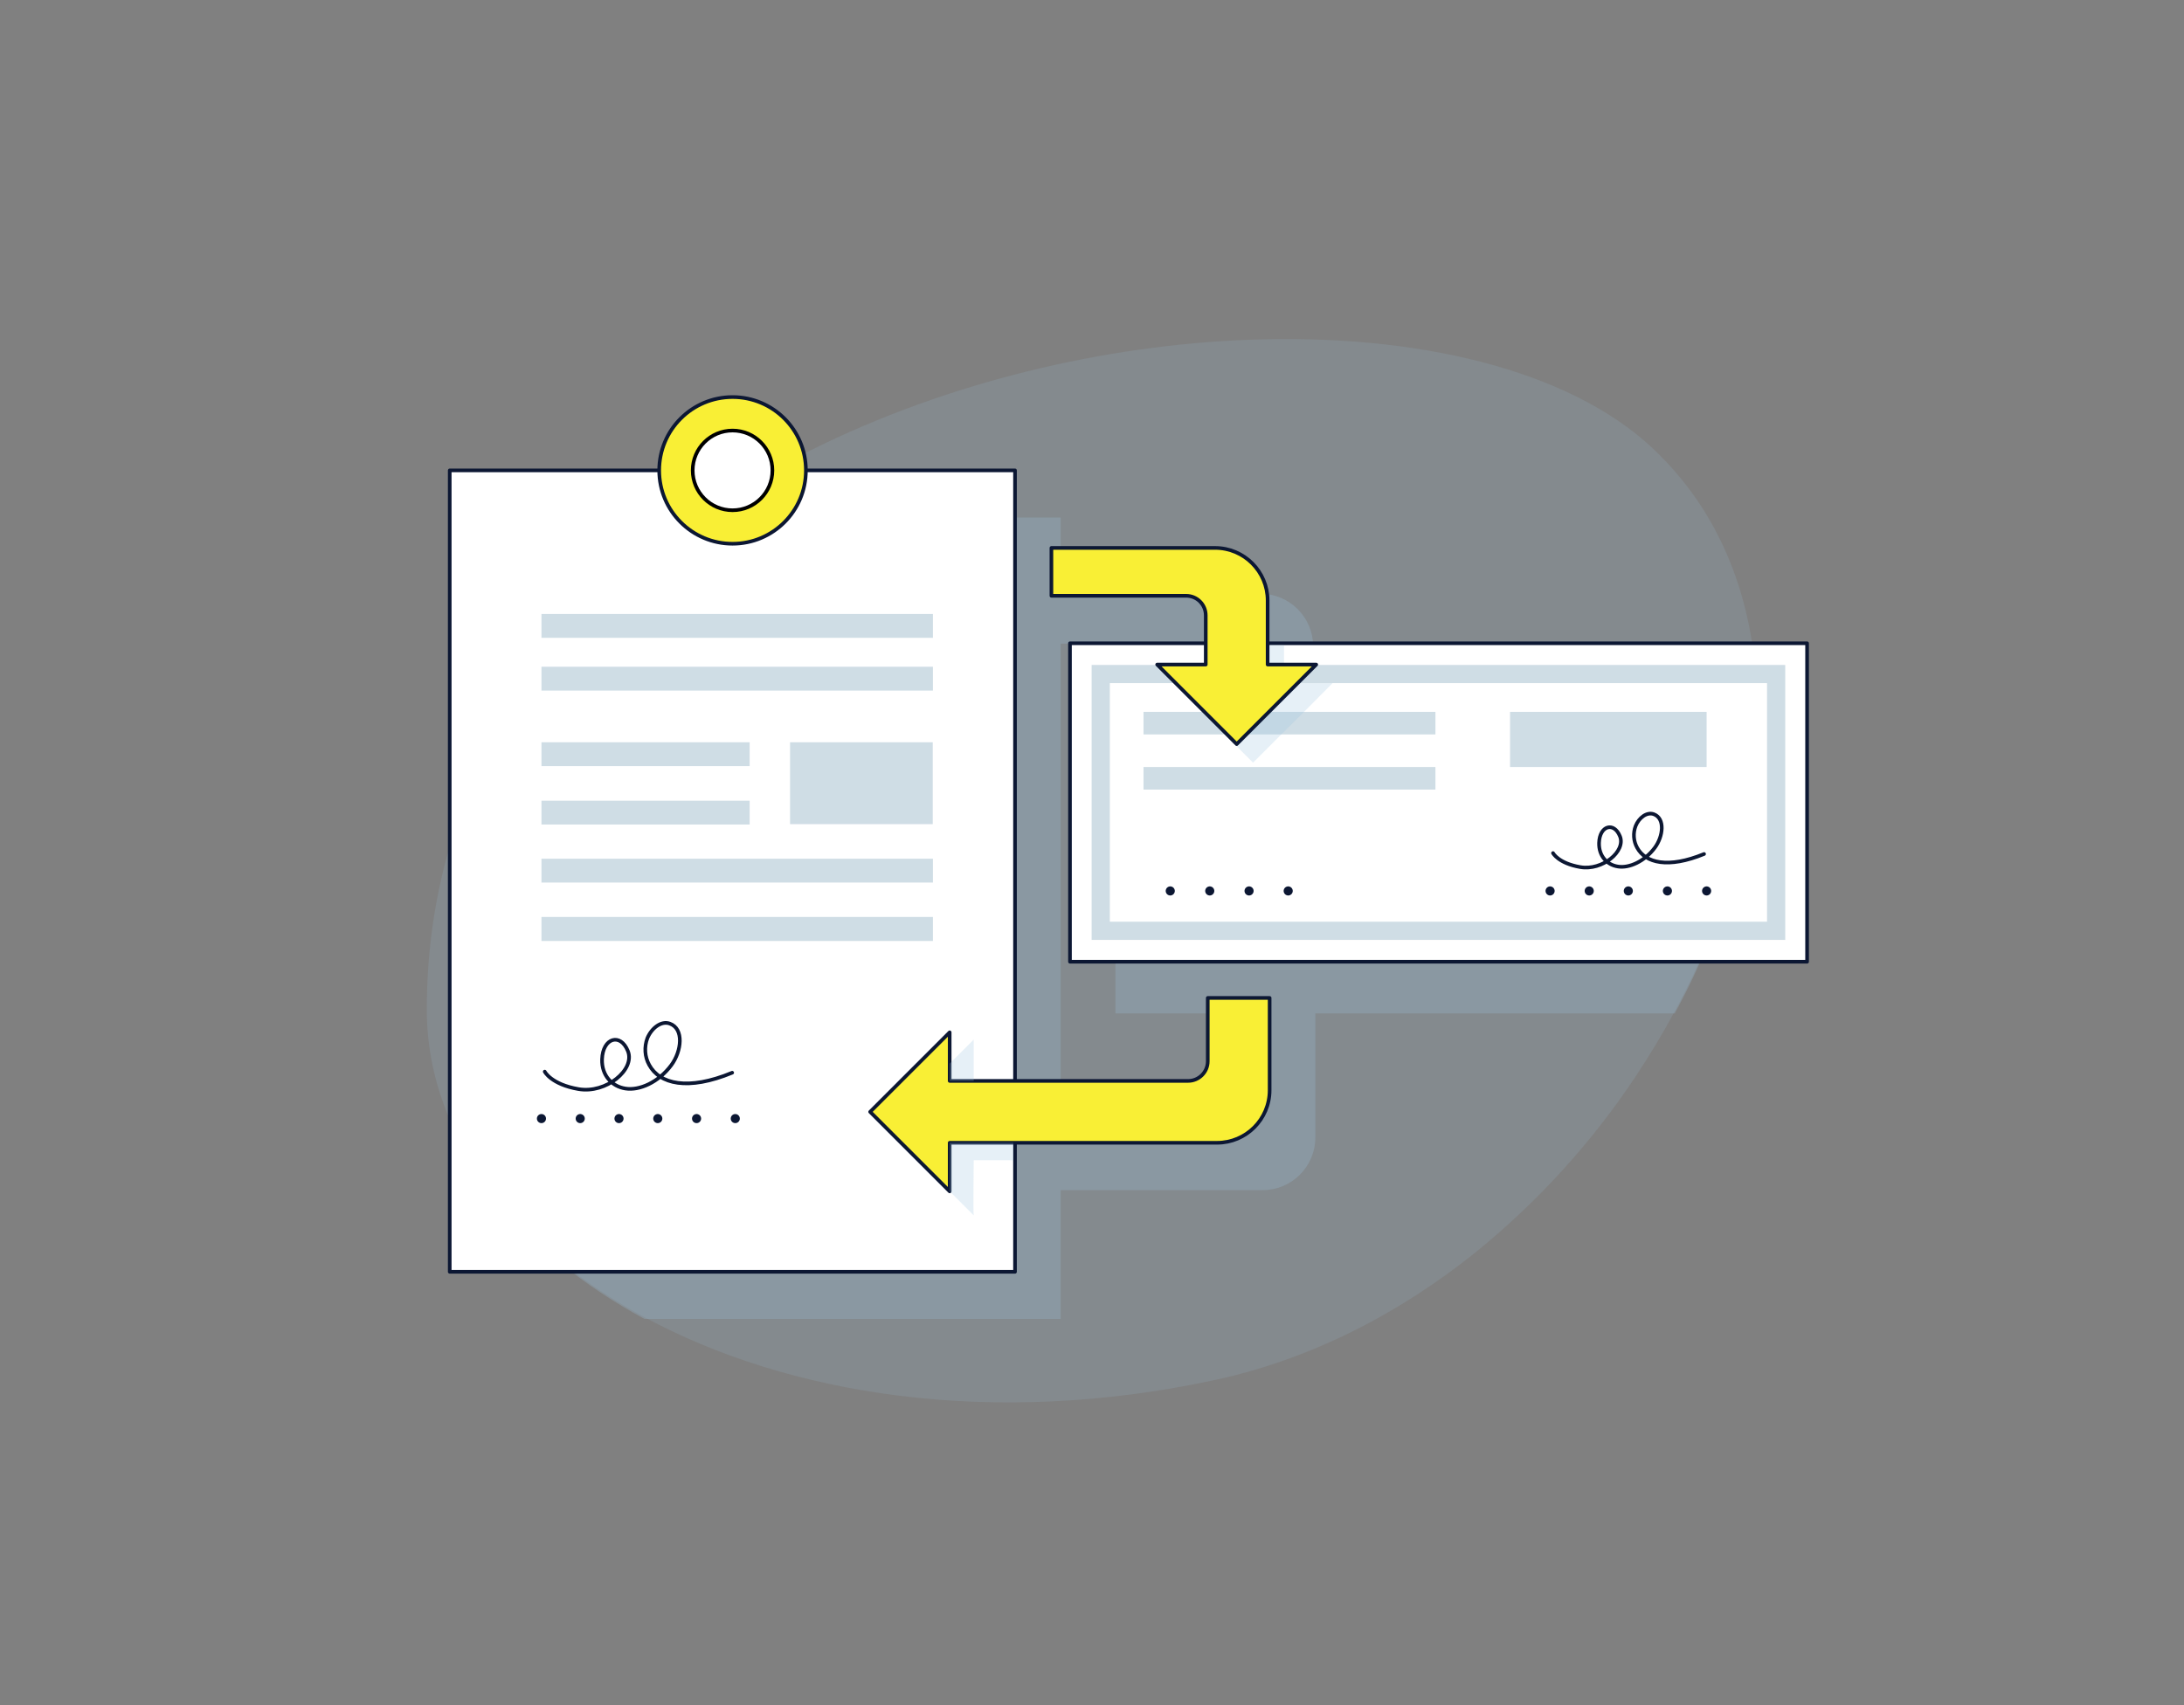 <?xml version="1.0" encoding="utf-8"?>
<!-- Generator: Adobe Illustrator 23.0.1, SVG Export Plug-In . SVG Version: 6.00 Build 0)  -->
<svg version="1.1" id="Layer_1" xmlns="http://www.w3.org/2000/svg" xmlns:xlink="http://www.w3.org/1999/xlink" x="0px" y="0px"
	 viewBox="0 0 1200 937" style="enable-background:new 0 0 1200 937;" xml:space="preserve">
<rect x="0" y="0" width="1200" height="937" fill="#808080" stroke="none"/>
<style type="text/css">
	.st0{opacity:0.15;fill:#9DC7E0;enable-background:new    ;}
	.st1{opacity:0.25;fill:#9DC7E0;enable-background:new    ;}
	.st2{fill:#FFFFFF;stroke:#0C1733;stroke-width:2;stroke-linecap:round;stroke-linejoin:round;}
	.st3{fill:#F9EF35;stroke:#0C1733;stroke-width:2;stroke-linecap:round;stroke-linejoin:round;}
	.st4{fill:#FFFFFF;stroke:#000000;stroke-width:2;stroke-miterlimit:10;}
	.st5{fill:#CFDDE5;}
	.st6{fill:none;stroke:#0C1733;stroke-width:5;stroke-linecap:round;stroke-linejoin:round;}
	.st7{fill:none;stroke:#0C1733;stroke-width:5;stroke-linecap:round;stroke-linejoin:round;stroke-dasharray:0,21.31;}
	.st8{fill:none;stroke:#0C1733;stroke-width:2;stroke-linecap:round;stroke-linejoin:round;}
	.st9{fill:none;stroke:#0C1733;stroke-width:5;stroke-linecap:round;stroke-linejoin:round;stroke-dasharray:0,21.6;}
	.st10{fill:none;stroke:#0C1733;stroke-width:5;stroke-linecap:round;stroke-linejoin:round;stroke-dasharray:0,21.48;}
</style>
<title>01_Vector</title>
<g>
	<g>
		<path class="st0" d="M964.3,416.1c-1.8,18.4-5.1,36.7-9.9,54.5c-8.1,29.6-19.6,58.3-34.3,85.3c-6.4,12-13.5,23.7-21.1,35.2
			c-24.1,36.4-53.6,68.9-87.5,96.5c-42.2,34.1-91.3,59.5-144.6,70.9c-122.3,26.2-233.8,8.1-312.9-34.7
			c-33.7-18.2-61.5-40.9-81.8-66.7c-24.2-30.7-37.7-65.6-37.7-102.2c0-56.7,13.9-106.7,37.7-150.1c20.6-37.5,48.6-70.1,81.6-97.9
			c9.8-8.3,20.1-16.1,30.7-23.5c0.9-0.6,1.8-1.3,2.8-1.9c18.6-12.7,38-24.1,58.2-34.1c75.5-37.6,161.5-57.7,240.6-60.7
			c92.5-3.5,175.6,16.5,221.5,59.2C953.7,288.9,970.4,350.4,964.3,416.1z"/>
		<path class="st1" d="M721.5,417.1v-61.9c0-15.9-12.9-28.9-28.9-28.9H582.8v-41.9h-115c-0.1-22.2-18.1-17.2-40.4-17.2
			c-21.4,0-39.1-6.1-40.1,15.3c0,0.6,0,1.3,0,1.9h-115v373.7c20.3,25.7,48.1,48.4,81.8,66.7h228.7v-70.8h111
			c15.9,0,28.9-12.9,28.9-28.9v-68.2h197.5c14.7-27,26.2-55.6,34.3-85.3c4.9-17.9,8.2-36.1,9.9-54.5H721.5z M688.6,609.1
			c0,6-4.8,10.8-10.8,10.8h-95V353.7h94c6,0,10.8,3.8,10.8,9.8v53.6h-74.7v139.8h75.7V609.1z"/>
		<rect x="247.1" y="258.5" class="st2" width="310.6" height="440.4"/>
		<circle class="st3" cx="402.5" cy="258.5" r="40.3"/>
		<circle class="st4" cx="402.5" cy="258.5" r="21.9"/>
		<rect x="297.5" y="337.4" class="st5" width="215.1" height="13.1"/>
		<rect x="297.5" y="366.4" class="st5" width="215.1" height="13.1"/>
		<rect x="297.5" y="440" class="st5" width="114.4" height="13.1"/>
		<rect x="297.5" y="407.9" class="st5" width="114.4" height="13.1"/>
		<rect x="434.1" y="407.9" class="st5" width="78.4" height="45"/>
		<rect x="297.5" y="471.9" class="st5" width="215.1" height="13.1"/>
		<rect x="297.5" y="503.9" class="st5" width="215.1" height="13.2"/>
		<line class="st6" x1="297.5" y1="614.7" x2="297.5" y2="614.7"/>
		<line class="st7" x1="318.8" y1="614.7" x2="393.4" y2="614.7"/>
		<line class="st6" x1="404" y1="614.7" x2="404" y2="614.7"/>
		<path class="st8" d="M402.3,589.5c-24.4,10.1-39.9,6.2-45.6-4.3c-2.5-4.5-2.8-9.9-1-14.7c2.3-5.5,7.6-9.7,12.3-8
			c7.9,2.8,6.6,15.1,0.8,22.9c-7,9.4-17.5,14-25.1,12.8c-7.4-1.1-13.2-7.2-12.9-16.1c0.4-11.8,10.1-14.7,14.2-4.5
			s-12,23.5-27.1,20.9s-18.6-9.6-18.6-9.6"/>
		<path class="st3" d="M521.8,628h146.9c15.9,0,28.9-12.9,28.9-28.9v-50.7h-34v34.8c0,6-4.9,10.8-10.8,10.8h0h-131v-26.7L478.1,611
			l43.7,43.7V628z"/>
		<rect x="587.9" y="353.5" class="st2" width="405" height="175"/>
		<path class="st5" d="M980.9,516.5H599.8V365.4h381.1V516.5z M609.8,506.5h361.1V375.4H609.8V506.5z"/>
		<line class="st6" x1="643" y1="489.6" x2="643" y2="489.6"/>
		<line class="st9" x1="664.7" y1="489.6" x2="697" y2="489.6"/>
		<line class="st6" x1="707.8" y1="489.6" x2="707.8" y2="489.6"/>
		<line class="st6" x1="851.7" y1="489.6" x2="851.7" y2="489.6"/>
		<line class="st10" x1="873.2" y1="489.6" x2="926.9" y2="489.6"/>
		<line class="st6" x1="937.7" y1="489.6" x2="937.7" y2="489.6"/>
		<path class="st8" d="M936.3,469.3c-19.7,8.1-32.2,5-36.8-3.5c-2-3.6-2.3-8-0.8-11.9c1.8-4.5,6.1-7.8,9.9-6.5
			c6.4,2.3,5.3,12.2,0.6,18.5c-5.6,7.5-14.1,11.3-20.2,10.3c-6-0.9-10.6-5.8-10.4-13c0.3-9.5,8.2-11.8,11.5-3.6s-9.7,19-21.8,16.9
			s-15-7.7-15-7.7"/>
		<rect x="628.3" y="421.5" class="st5" width="160.4" height="12.4"/>
		<rect x="628.3" y="391.2" class="st5" width="160.4" height="12.4"/>
		<rect x="829.7" y="391.2" class="st5" width="108" height="30.3"/>
		<polygon class="st1" points="732.2,375.4 715.3,392.4 702.8,404.8 688.5,419.1 674.2,404.8 661.8,392.4 644.8,375.4 671.5,375.4 
			671.5,354.5 705.5,354.5 705.5,375.4 		"/>
		<path class="st3" d="M696.5,365.2V330c0-15.9-12.9-28.9-28.9-28.9h-89.9v26.3h74c6,0,10.8,4.8,10.8,10.8c0,0,0,0,0,0v27h-26.7
			l43.7,43.7l43.7-43.7L696.5,365.2z"/>
		<path class="st1" d="M521.8,654.7l13.2,13.2c-0.3-0.3,0-30.3,0-30.3h21.8V628h-35L521.8,654.7z"/>
		<polygon class="st1" points="521.8,584.5 535,571.3 535,594 521.8,594 		"/>
	</g>
</g>
</svg>

